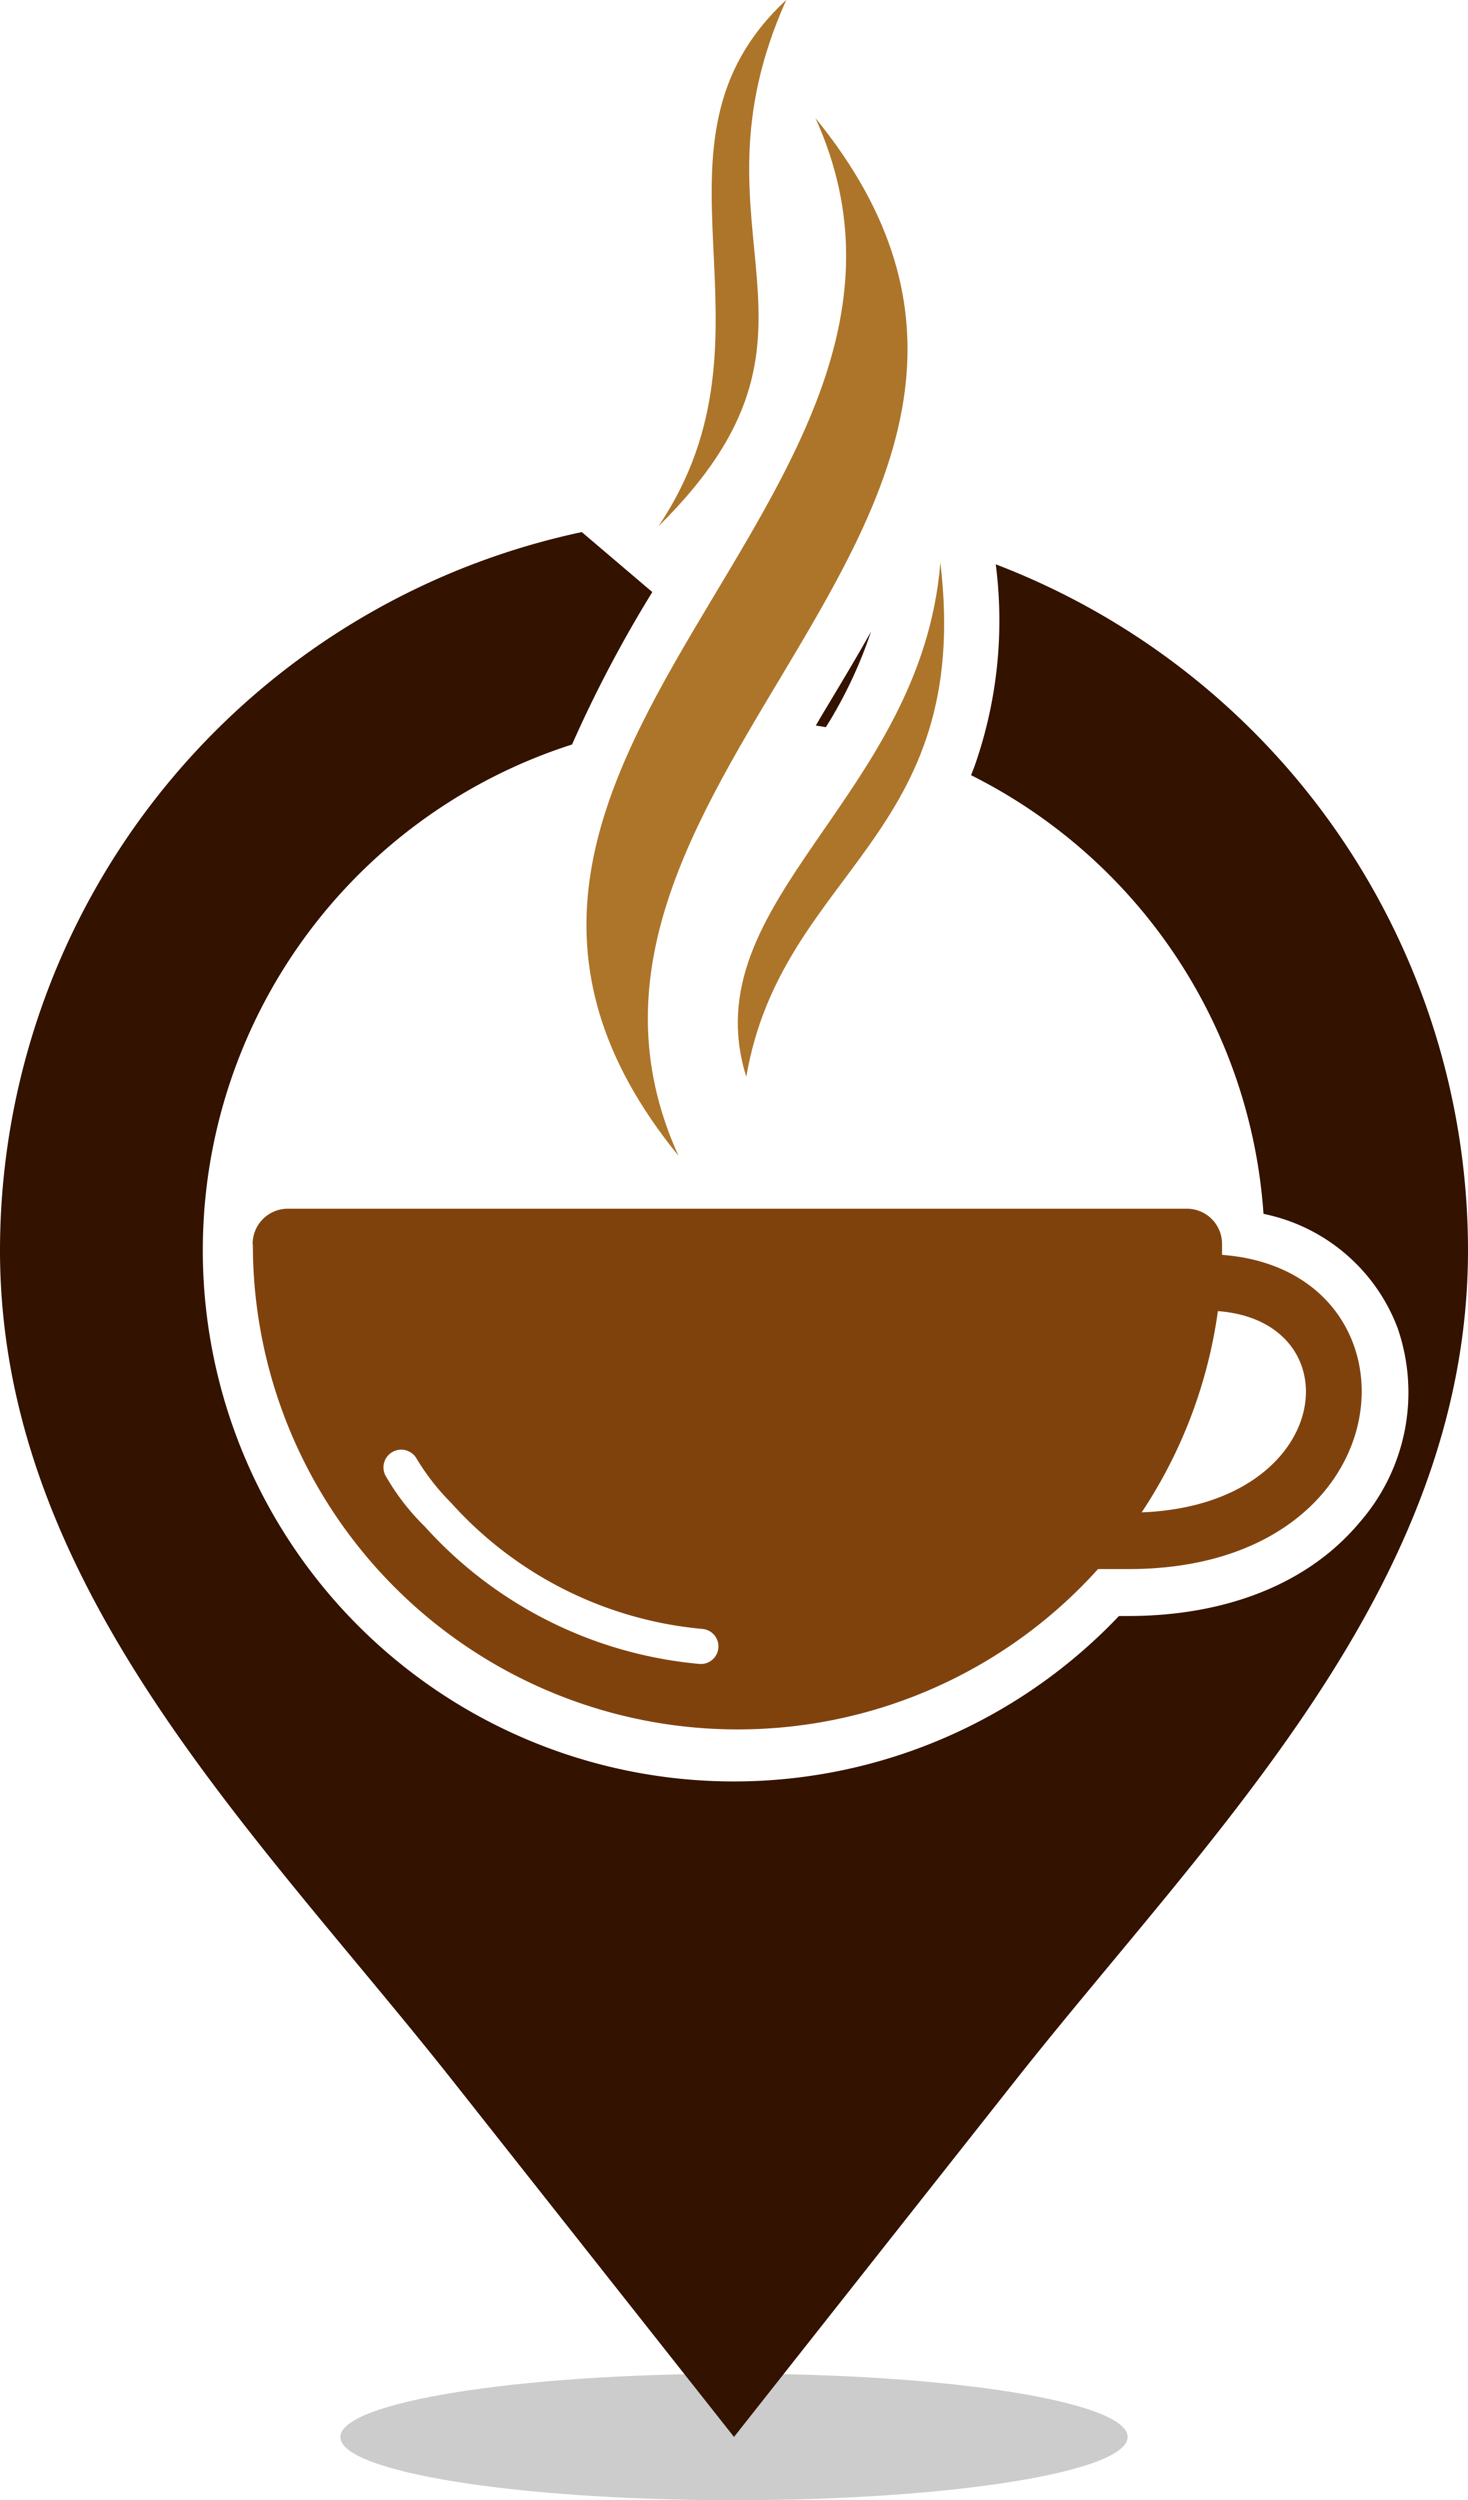 <svg id="Layer_1" data-name="Layer 1" xmlns="http://www.w3.org/2000/svg" viewBox="0 0 133.88 227.99"><defs><style>.cls-1{fill:#ccc;}.cls-1,.cls-2,.cls-3,.cls-4{fill-rule:evenodd;}.cls-2{fill:#331200;}.cls-3{fill:#80420d;}.cls-4{fill:#ad7529;}</style></defs><path class="cls-1" d="M78,221.46c19.83,0,35.9,2.58,35.9,5.77S97.83,233,78,233s-35.9-2.58-35.9-5.76,16.07-5.77,35.9-5.77Z" transform="translate(-11.06 -5.01)"/><path class="cls-2" d="M85.46,71.17l.92.15A40.83,40.83,0,0,0,90.5,62.6c-1.46,2.6-3,5.15-4.5,7.65Zm16.41-14.7A67,67,0,0,1,144.94,119c0,30.73-23.54,53.26-41.3,75.75L78,227.23,52.36,194.77c-17.76-22.49-41.3-45-41.3-75.75A67,67,0,0,1,64.12,53.53L70.55,59a115.73,115.73,0,0,0-7.32,13.9,48.43,48.43,0,1,0,49.88,79.47H114c7.87,0,15.94-2.37,21.12-8.61a18,18,0,0,0,3.4-17.65,16.61,16.61,0,0,0-12.23-10.41,48.45,48.45,0,0,0-26.67-40c.11-.27.21-.55.32-.83A40,40,0,0,0,101.87,56.47Z" transform="translate(-11.06 -5.01)"/><path class="cls-3" d="M115.18,142.92a44,44,0,0,0,6.95-18.35c12.45.92,10.64,17.66-6.95,18.35ZM75.12,153.55a1.6,1.6,0,0,1-.28,3.19A38.32,38.32,0,0,1,49.79,144.2a21,21,0,0,1-3.49-4.49A1.61,1.61,0,0,1,49,137.93a21,21,0,0,0,3.2,4.12A35.06,35.06,0,0,0,75.12,153.55Zm-41-35.07a44.21,44.21,0,0,0,23.74,39.21h0a44.22,44.22,0,0,0,24.5,4.84h0a44.17,44.17,0,0,0,28.84-14.44H114c25.75,0,27.48-27.24,8.51-28.65v-1a3.21,3.21,0,0,0-3.21-3.21h-82A3.21,3.21,0,0,0,34.1,118.48Z" transform="translate(-11.06 -5.01)"/><path class="cls-4" d="M71.11,53C89.18,35.19,73.09,26.57,82.77,5c-14.28,13.23.38,30.12-11.66,48ZM85.43,15.78c15.77,34.79-41.65,58.85-12.49,94.63C57.16,75.73,114.59,51.56,85.43,15.78ZM96.82,56.32c3,25.17-14.46,28-17.7,46.88C74.1,87.12,95.08,77.77,96.82,56.32Z" transform="translate(-11.06 -5.01)"/></svg>